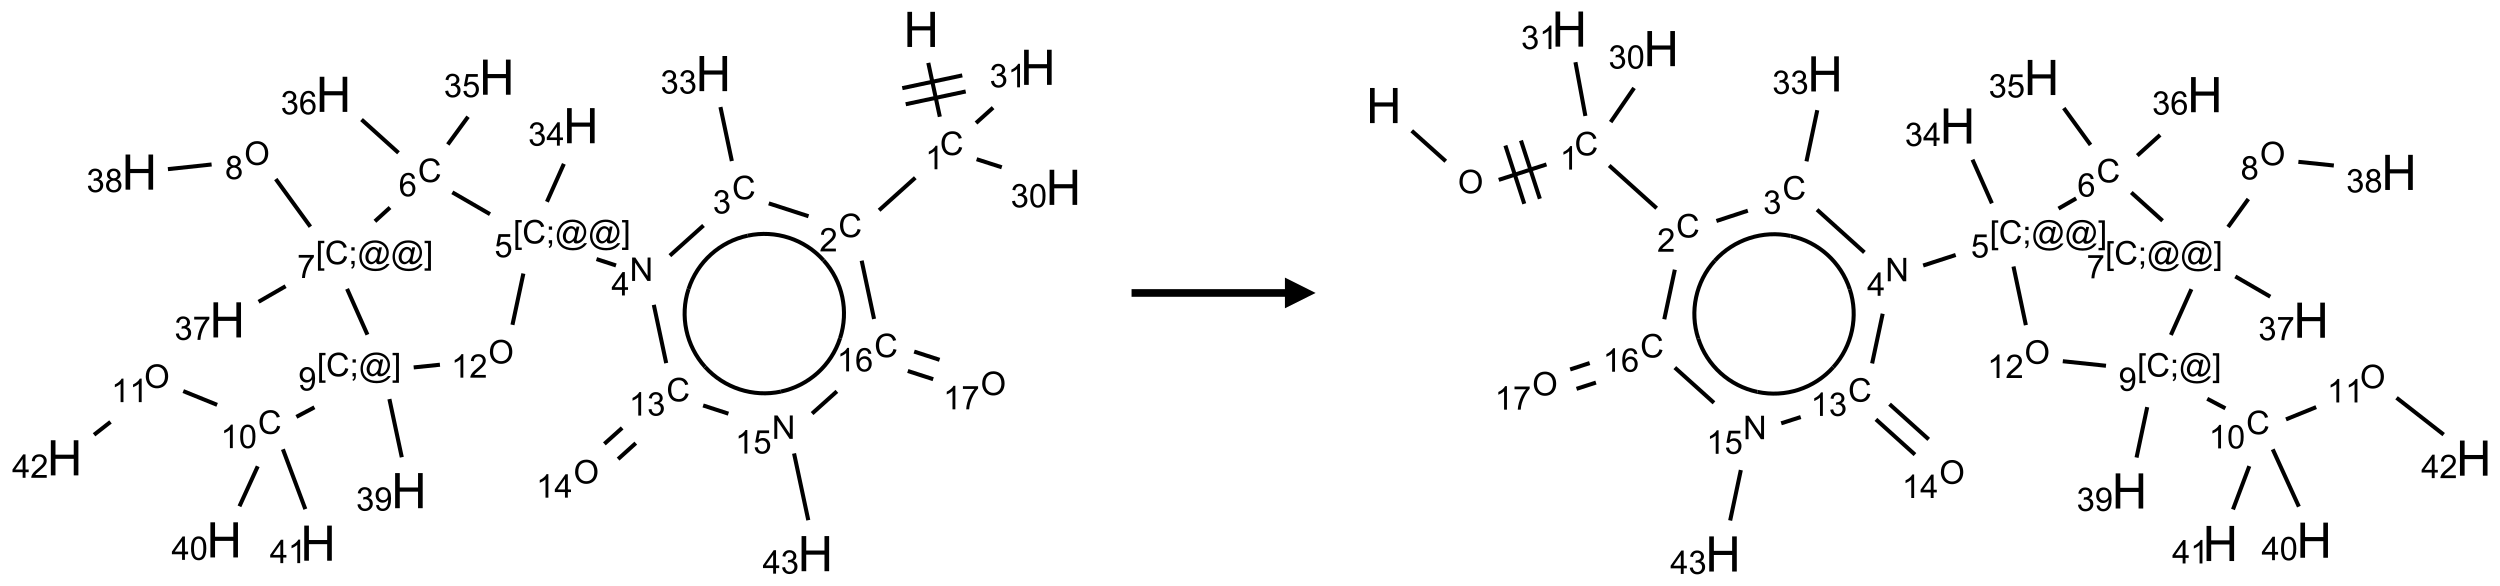 <?xml version="1.0" encoding="UTF-8"?>
<svg xmlns="http://www.w3.org/2000/svg" xmlns:xlink="http://www.w3.org/1999/xlink" width="815" height="191" viewBox="0 0 815 191">
<defs>
<g>
<g id="glyph-0-0">
<path d="M 2 0 L 2 -10 L 10 -10 L 10 0 Z M 2.25 -0.25 L 9.75 -0.25 L 9.75 -9.75 L 2.25 -9.75 Z M 2.25 -0.25 "/>
</g>
<g id="glyph-0-1">
<path d="M 1.281 0 L 1.281 -11.453 L 2.797 -11.453 L 2.797 -6.75 L 8.75 -6.75 L 8.75 -11.453 L 10.266 -11.453 L 10.266 0 L 8.75 0 L 8.75 -5.398 L 2.797 -5.398 L 2.797 0 Z M 1.281 0 "/>
</g>
<g id="glyph-1-0">
<path d="M 1.332 0 L 1.332 -6.668 L 6.668 -6.668 L 6.668 0 Z M 1.5 -0.168 L 6.5 -0.168 L 6.5 -6.5 L 1.5 -6.5 Z M 1.5 -0.168 "/>
</g>
<g id="glyph-1-1">
<path d="M 6.27 -2.676 L 7.281 -2.422 C 7.07 -1.594 6.688 -0.961 6.137 -0.523 C 5.586 -0.086 4.914 0.129 4.121 0.129 C 3.297 0.129 2.629 -0.039 2.113 -0.371 C 1.598 -0.707 1.203 -1.191 0.934 -1.828 C 0.664 -2.465 0.531 -3.145 0.531 -3.875 C 0.531 -4.672 0.684 -5.363 0.988 -5.957 C 1.293 -6.547 1.723 -6.996 2.285 -7.305 C 2.844 -7.613 3.461 -7.766 4.137 -7.766 C 4.898 -7.766 5.543 -7.57 6.062 -7.184 C 6.582 -6.793 6.945 -6.246 7.152 -5.543 L 6.156 -5.309 C 5.98 -5.863 5.723 -6.266 5.387 -6.52 C 5.051 -6.773 4.625 -6.902 4.113 -6.902 C 3.527 -6.902 3.039 -6.762 2.645 -6.48 C 2.25 -6.199 1.973 -5.82 1.812 -5.348 C 1.652 -4.871 1.574 -4.383 1.574 -3.879 C 1.574 -3.23 1.668 -2.664 1.855 -2.18 C 2.047 -1.695 2.34 -1.332 2.738 -1.094 C 3.137 -0.855 3.57 -0.734 4.035 -0.734 C 4.602 -0.734 5.082 -0.898 5.473 -1.223 C 5.867 -1.551 6.133 -2.035 6.27 -2.676 Z M 6.27 -2.676 "/>
</g>
<g id="glyph-1-2">
<path d="M 3.973 0 L 3.035 0 L 3.035 -5.973 C 2.809 -5.758 2.516 -5.543 2.148 -5.328 C 1.781 -5.113 1.453 -4.953 1.16 -4.844 L 1.16 -5.75 C 1.684 -5.996 2.145 -6.297 2.535 -6.645 C 2.93 -6.996 3.207 -7.336 3.371 -7.668 L 3.973 -7.668 Z M 3.973 0 "/>
</g>
<g id="glyph-1-3">
<path d="M 5.371 -0.902 L 5.371 0 L 0.324 0 C 0.316 -0.227 0.352 -0.441 0.434 -0.652 C 0.562 -0.996 0.766 -1.332 1.051 -1.668 C 1.332 -2 1.742 -2.387 2.277 -2.824 C 3.105 -3.504 3.668 -4.043 3.957 -4.441 C 4.25 -4.84 4.395 -5.215 4.395 -5.566 C 4.395 -5.938 4.262 -6.254 3.996 -6.508 C 3.73 -6.762 3.387 -6.891 2.957 -6.891 C 2.508 -6.891 2.145 -6.754 1.875 -6.484 C 1.605 -6.215 1.469 -5.84 1.465 -5.359 L 0.5 -5.457 C 0.566 -6.176 0.812 -6.727 1.246 -7.102 C 1.676 -7.477 2.254 -7.668 2.98 -7.668 C 3.711 -7.668 4.293 -7.465 4.719 -7.059 C 5.145 -6.652 5.359 -6.148 5.359 -5.547 C 5.359 -5.242 5.297 -4.941 5.172 -4.645 C 5.047 -4.352 4.84 -4.039 4.551 -3.715 C 4.262 -3.387 3.777 -2.938 3.105 -2.371 C 2.543 -1.898 2.18 -1.578 2.02 -1.41 C 1.859 -1.242 1.73 -1.07 1.625 -0.902 Z M 5.371 -0.902 "/>
</g>
<g id="glyph-1-4">
<path d="M 0.449 -2.016 L 1.387 -2.141 C 1.492 -1.609 1.676 -1.227 1.934 -0.992 C 2.191 -0.758 2.508 -0.641 2.879 -0.641 C 3.32 -0.641 3.695 -0.793 3.996 -1.098 C 4.301 -1.402 4.453 -1.781 4.453 -2.234 C 4.453 -2.664 4.312 -3.02 4.031 -3.301 C 3.75 -3.578 3.391 -3.719 2.957 -3.719 C 2.781 -3.719 2.562 -3.684 2.297 -3.613 L 2.402 -4.438 C 2.465 -4.43 2.516 -4.426 2.551 -4.426 C 2.949 -4.426 3.312 -4.531 3.629 -4.738 C 3.949 -4.949 4.109 -5.27 4.109 -5.703 C 4.109 -6.047 3.992 -6.332 3.762 -6.559 C 3.527 -6.785 3.227 -6.895 2.859 -6.895 C 2.496 -6.895 2.191 -6.781 1.949 -6.551 C 1.707 -6.324 1.547 -5.98 1.48 -5.52 L 0.543 -5.688 C 0.656 -6.316 0.918 -6.805 1.324 -7.148 C 1.73 -7.492 2.234 -7.668 2.84 -7.668 C 3.254 -7.668 3.641 -7.578 3.988 -7.398 C 4.34 -7.219 4.609 -6.977 4.793 -6.668 C 4.98 -6.359 5.074 -6.031 5.074 -5.684 C 5.074 -5.352 4.984 -5.051 4.809 -4.781 C 4.629 -4.512 4.367 -4.297 4.02 -4.137 C 4.473 -4.031 4.824 -3.816 5.074 -3.488 C 5.324 -3.16 5.449 -2.75 5.449 -2.254 C 5.449 -1.59 5.203 -1.023 4.719 -0.559 C 4.234 -0.098 3.617 0.137 2.875 0.137 C 2.203 0.137 1.648 -0.062 1.207 -0.465 C 0.762 -0.863 0.512 -1.379 0.449 -2.016 Z M 0.449 -2.016 "/>
</g>
<g id="glyph-1-5">
<path d="M 0.812 0 L 0.812 -7.637 L 1.848 -7.637 L 5.859 -1.641 L 5.859 -7.637 L 6.828 -7.637 L 6.828 0 L 5.793 0 L 1.781 -6 L 1.781 0 Z M 0.812 0 "/>
</g>
<g id="glyph-1-6">
<path d="M 3.449 0 L 3.449 -1.828 L 0.137 -1.828 L 0.137 -2.688 L 3.621 -7.637 L 4.387 -7.637 L 4.387 -2.688 L 5.418 -2.688 L 5.418 -1.828 L 4.387 -1.828 L 4.387 0 Z M 3.449 -2.688 L 3.449 -6.129 L 1.059 -2.688 Z M 3.449 -2.688 "/>
</g>
<g id="glyph-1-7">
<path d="M 0.723 2.121 L 0.723 -7.637 L 2.793 -7.637 L 2.793 -6.859 L 1.66 -6.859 L 1.66 1.344 L 2.793 1.344 L 2.793 2.121 Z M 0.723 2.121 "/>
</g>
<g id="glyph-1-8">
<path d="M 0.949 -4.465 L 0.949 -5.531 L 2.016 -5.531 L 2.016 -4.465 Z M 0.949 0 L 0.949 -1.066 L 2.016 -1.066 L 2.016 0 C 2.016 0.391 1.945 0.711 1.809 0.949 C 1.668 1.191 1.449 1.379 1.145 1.512 L 0.887 1.109 C 1.082 1.023 1.23 0.895 1.324 0.727 C 1.418 0.559 1.469 0.316 1.48 0 Z M 0.949 0 "/>
</g>
<g id="glyph-1-9">
<path d="M 6.047 -0.848 C 5.82 -0.59 5.57 -0.379 5.289 -0.223 C 5.008 -0.062 4.73 0.016 4.449 0.016 C 4.141 0.016 3.84 -0.074 3.547 -0.254 C 3.254 -0.434 3.02 -0.715 2.836 -1.09 C 2.652 -1.465 2.562 -1.875 2.562 -2.324 C 2.562 -2.875 2.703 -3.43 2.988 -3.98 C 3.27 -4.535 3.621 -4.953 4.043 -5.23 C 4.461 -5.508 4.871 -5.645 5.266 -5.645 C 5.566 -5.645 5.855 -5.566 6.129 -5.41 C 6.402 -5.25 6.641 -5.012 6.84 -4.688 L 7.016 -5.496 L 7.949 -5.496 L 7.199 -2 C 7.094 -1.516 7.043 -1.246 7.043 -1.191 C 7.043 -1.098 7.078 -1.02 7.148 -0.949 C 7.219 -0.883 7.305 -0.848 7.406 -0.848 C 7.59 -0.848 7.832 -0.953 8.129 -1.168 C 8.527 -1.445 8.84 -1.816 9.07 -2.285 C 9.301 -2.75 9.418 -3.234 9.418 -3.73 C 9.418 -4.309 9.27 -4.852 8.973 -5.355 C 8.676 -5.859 8.23 -6.262 7.645 -6.562 C 7.055 -6.863 6.406 -7.016 5.691 -7.016 C 4.879 -7.016 4.137 -6.824 3.465 -6.445 C 2.793 -6.066 2.273 -5.52 1.902 -4.809 C 1.535 -4.098 1.348 -3.34 1.348 -2.527 C 1.348 -1.676 1.535 -0.941 1.902 -0.328 C 2.273 0.285 2.809 0.742 3.508 1.035 C 4.207 1.328 4.984 1.473 5.832 1.473 C 6.742 1.473 7.504 1.32 8.121 1.016 C 8.734 0.711 9.195 0.34 9.5 -0.098 L 10.441 -0.098 C 10.266 0.266 9.961 0.637 9.531 1.016 C 9.102 1.395 8.59 1.695 7.996 1.914 C 7.402 2.133 6.688 2.246 5.848 2.246 C 5.078 2.246 4.367 2.145 3.715 1.949 C 3.066 1.75 2.512 1.453 2.051 1.055 C 1.594 0.656 1.25 0.199 1.016 -0.316 C 0.723 -0.973 0.578 -1.684 0.578 -2.441 C 0.578 -3.289 0.75 -4.098 1.098 -4.863 C 1.523 -5.805 2.125 -6.527 2.902 -7.027 C 3.684 -7.527 4.629 -7.777 5.738 -7.777 C 6.602 -7.777 7.375 -7.602 8.059 -7.246 C 8.746 -6.895 9.285 -6.371 9.684 -5.672 C 10.02 -5.07 10.188 -4.418 10.188 -3.715 C 10.188 -2.707 9.832 -1.812 9.125 -1.031 C 8.492 -0.328 7.801 0.02 7.051 0.02 C 6.812 0.02 6.617 -0.016 6.473 -0.09 C 6.324 -0.16 6.215 -0.266 6.145 -0.402 C 6.102 -0.488 6.066 -0.637 6.047 -0.848 Z M 3.527 -2.262 C 3.527 -1.785 3.641 -1.414 3.863 -1.152 C 4.09 -0.887 4.348 -0.754 4.641 -0.754 C 4.836 -0.754 5.039 -0.812 5.254 -0.93 C 5.469 -1.047 5.676 -1.219 5.871 -1.449 C 6.066 -1.676 6.23 -1.969 6.355 -2.32 C 6.48 -2.672 6.543 -3.027 6.543 -3.379 C 6.543 -3.852 6.426 -4.219 6.191 -4.48 C 5.957 -4.738 5.672 -4.871 5.332 -4.871 C 5.109 -4.871 4.902 -4.812 4.707 -4.699 C 4.512 -4.586 4.32 -4.406 4.137 -4.156 C 3.953 -3.906 3.805 -3.602 3.691 -3.246 C 3.582 -2.887 3.527 -2.559 3.527 -2.262 Z M 3.527 -2.262 "/>
</g>
<g id="glyph-1-10">
<path d="M 2.27 2.121 L 0.203 2.121 L 0.203 1.344 L 1.332 1.344 L 1.332 -6.859 L 0.203 -6.859 L 0.203 -7.637 L 2.27 -7.637 Z M 2.27 2.121 "/>
</g>
<g id="glyph-1-11">
<path d="M 0.441 -2 L 1.426 -2.082 C 1.5 -1.605 1.668 -1.242 1.934 -1.004 C 2.199 -0.762 2.52 -0.641 2.895 -0.641 C 3.348 -0.641 3.73 -0.812 4.043 -1.152 C 4.355 -1.492 4.512 -1.941 4.512 -2.504 C 4.512 -3.039 4.359 -3.461 4.059 -3.77 C 3.758 -4.078 3.367 -4.234 2.879 -4.234 C 2.578 -4.234 2.305 -4.164 2.062 -4.027 C 1.82 -3.891 1.629 -3.715 1.488 -3.496 L 0.609 -3.609 L 1.348 -7.531 L 5.145 -7.531 L 5.145 -6.637 L 2.098 -6.637 L 1.688 -4.582 C 2.145 -4.902 2.625 -5.062 3.129 -5.062 C 3.797 -5.062 4.359 -4.832 4.816 -4.371 C 5.277 -3.91 5.504 -3.312 5.504 -2.59 C 5.504 -1.898 5.305 -1.301 4.902 -0.797 C 4.41 -0.18 3.742 0.129 2.895 0.129 C 2.199 0.129 1.633 -0.062 1.195 -0.453 C 0.758 -0.844 0.504 -1.359 0.441 -2 Z M 0.441 -2 "/>
</g>
<g id="glyph-1-12">
<path d="M 5.309 -5.766 L 4.375 -5.691 C 4.293 -6.059 4.172 -6.328 4.02 -6.496 C 3.766 -6.762 3.453 -6.895 3.082 -6.895 C 2.785 -6.895 2.523 -6.812 2.297 -6.645 C 2 -6.43 1.77 -6.117 1.598 -5.703 C 1.43 -5.289 1.34 -4.703 1.332 -3.938 C 1.559 -4.281 1.836 -4.535 2.16 -4.703 C 2.488 -4.871 2.828 -4.953 3.188 -4.953 C 3.812 -4.953 4.344 -4.723 4.785 -4.262 C 5.223 -3.801 5.441 -3.207 5.441 -2.48 C 5.441 -2 5.34 -1.555 5.133 -1.145 C 4.926 -0.73 4.641 -0.418 4.281 -0.199 C 3.922 0.02 3.512 0.129 3.051 0.129 C 2.27 0.129 1.633 -0.156 1.141 -0.73 C 0.648 -1.305 0.402 -2.254 0.402 -3.574 C 0.402 -5.051 0.672 -6.121 1.219 -6.793 C 1.695 -7.375 2.336 -7.668 3.141 -7.668 C 3.742 -7.668 4.234 -7.5 4.617 -7.16 C 5 -6.824 5.23 -6.359 5.309 -5.766 Z M 1.48 -2.473 C 1.48 -2.152 1.547 -1.844 1.684 -1.547 C 1.82 -1.25 2.016 -1.027 2.262 -0.871 C 2.508 -0.719 2.766 -0.641 3.035 -0.641 C 3.434 -0.641 3.773 -0.801 4.059 -1.121 C 4.344 -1.441 4.484 -1.875 4.484 -2.422 C 4.484 -2.949 4.344 -3.367 4.062 -3.668 C 3.781 -3.973 3.426 -4.125 3 -4.125 C 2.578 -4.125 2.219 -3.973 1.922 -3.668 C 1.625 -3.363 1.48 -2.969 1.48 -2.473 Z M 1.48 -2.473 "/>
</g>
<g id="glyph-1-13">
<path d="M 0.504 -6.637 L 0.504 -7.535 L 5.449 -7.535 L 5.449 -6.809 C 4.961 -6.289 4.48 -5.602 4.004 -4.746 C 3.527 -3.887 3.156 -3.004 2.895 -2.098 C 2.707 -1.461 2.59 -0.762 2.535 0 L 1.574 0 C 1.582 -0.602 1.703 -1.328 1.926 -2.176 C 2.152 -3.027 2.477 -3.848 2.898 -4.637 C 3.32 -5.426 3.77 -6.094 4.246 -6.637 Z M 0.504 -6.637 "/>
</g>
<g id="glyph-1-14">
<path d="M 0.516 -3.719 C 0.516 -4.984 0.855 -5.977 1.535 -6.695 C 2.215 -7.414 3.094 -7.77 4.172 -7.77 C 4.875 -7.77 5.512 -7.602 6.078 -7.266 C 6.645 -6.93 7.074 -6.461 7.371 -5.855 C 7.668 -5.254 7.816 -4.57 7.816 -3.809 C 7.816 -3.035 7.66 -2.34 7.348 -1.73 C 7.035 -1.117 6.594 -0.656 6.02 -0.34 C 5.449 -0.027 4.828 0.129 4.168 0.129 C 3.449 0.129 2.805 -0.043 2.238 -0.391 C 1.672 -0.738 1.246 -1.211 0.953 -1.812 C 0.66 -2.414 0.516 -3.047 0.516 -3.719 Z M 1.559 -3.703 C 1.559 -2.781 1.805 -2.059 2.301 -1.527 C 2.793 -1 3.414 -0.734 4.16 -0.734 C 4.922 -0.734 5.547 -1 6.039 -1.535 C 6.531 -2.07 6.777 -2.828 6.777 -3.812 C 6.777 -4.434 6.672 -4.977 6.461 -5.441 C 6.25 -5.902 5.945 -6.262 5.539 -6.52 C 5.133 -6.773 4.68 -6.902 4.176 -6.902 C 3.461 -6.902 2.848 -6.656 2.332 -6.164 C 1.816 -5.672 1.559 -4.852 1.559 -3.703 Z M 1.559 -3.703 "/>
</g>
<g id="glyph-1-15">
<path d="M 1.887 -4.141 C 1.496 -4.281 1.207 -4.484 1.02 -4.75 C 0.832 -5.016 0.738 -5.328 0.738 -5.699 C 0.738 -6.254 0.938 -6.719 1.34 -7.098 C 1.738 -7.477 2.27 -7.668 2.934 -7.668 C 3.598 -7.668 4.137 -7.473 4.543 -7.086 C 4.949 -6.699 5.152 -6.227 5.152 -5.672 C 5.152 -5.316 5.059 -5.008 4.871 -4.746 C 4.688 -4.484 4.406 -4.281 4.027 -4.141 C 4.496 -3.988 4.852 -3.742 5.098 -3.402 C 5.34 -3.062 5.465 -2.656 5.465 -2.184 C 5.465 -1.531 5.234 -0.98 4.77 -0.535 C 4.309 -0.09 3.703 0.129 2.949 0.129 C 2.195 0.129 1.586 -0.094 1.125 -0.539 C 0.664 -0.984 0.434 -1.543 0.434 -2.207 C 0.434 -2.703 0.559 -3.121 0.809 -3.457 C 1.062 -3.793 1.422 -4.02 1.887 -4.141 Z M 1.699 -5.73 C 1.699 -5.367 1.812 -5.074 2.047 -4.844 C 2.281 -4.613 2.582 -4.5 2.953 -4.5 C 3.312 -4.5 3.609 -4.613 3.84 -4.84 C 4.07 -5.066 4.188 -5.348 4.188 -5.676 C 4.188 -6.02 4.07 -6.309 3.832 -6.543 C 3.594 -6.777 3.297 -6.895 2.941 -6.895 C 2.586 -6.895 2.289 -6.781 2.051 -6.551 C 1.816 -6.324 1.699 -6.047 1.699 -5.73 Z M 1.395 -2.203 C 1.395 -1.938 1.461 -1.676 1.586 -1.426 C 1.711 -1.176 1.902 -0.984 2.152 -0.848 C 2.402 -0.711 2.672 -0.641 2.957 -0.641 C 3.406 -0.641 3.777 -0.785 4.066 -1.074 C 4.359 -1.363 4.504 -1.727 4.504 -2.172 C 4.504 -2.625 4.355 -2.996 4.055 -3.293 C 3.754 -3.586 3.379 -3.734 2.926 -3.734 C 2.484 -3.734 2.121 -3.59 1.832 -3.297 C 1.543 -3.004 1.395 -2.641 1.395 -2.203 Z M 1.395 -2.203 "/>
</g>
<g id="glyph-1-16">
<path d="M 0.582 -1.766 L 1.484 -1.848 C 1.562 -1.426 1.707 -1.117 1.922 -0.926 C 2.137 -0.734 2.414 -0.641 2.75 -0.641 C 3.039 -0.641 3.289 -0.707 3.508 -0.84 C 3.727 -0.973 3.902 -1.148 4.043 -1.367 C 4.18 -1.586 4.297 -1.887 4.391 -2.262 C 4.484 -2.637 4.531 -3.016 4.531 -3.406 C 4.531 -3.449 4.531 -3.512 4.527 -3.594 C 4.34 -3.297 4.082 -3.055 3.758 -2.867 C 3.434 -2.68 3.082 -2.59 2.703 -2.59 C 2.07 -2.59 1.535 -2.816 1.098 -3.277 C 0.66 -3.734 0.441 -4.34 0.441 -5.09 C 0.441 -5.863 0.672 -6.484 1.129 -6.957 C 1.586 -7.43 2.156 -7.668 2.844 -7.668 C 3.34 -7.668 3.793 -7.531 4.207 -7.266 C 4.617 -7 4.93 -6.617 5.145 -6.121 C 5.355 -5.629 5.465 -4.91 5.465 -3.973 C 5.465 -2.996 5.359 -2.223 5.145 -1.645 C 4.934 -1.066 4.617 -0.625 4.199 -0.324 C 3.781 -0.02 3.293 0.129 2.73 0.129 C 2.133 0.129 1.645 -0.035 1.266 -0.367 C 0.887 -0.699 0.66 -1.164 0.582 -1.766 Z M 4.422 -5.137 C 4.422 -5.676 4.277 -6.102 3.992 -6.418 C 3.707 -6.734 3.359 -6.891 2.957 -6.891 C 2.543 -6.891 2.18 -6.719 1.871 -6.379 C 1.562 -6.039 1.406 -5.598 1.406 -5.059 C 1.406 -4.57 1.555 -4.176 1.848 -3.871 C 2.141 -3.566 2.5 -3.418 2.934 -3.418 C 3.367 -3.418 3.723 -3.57 4.004 -3.871 C 4.281 -4.176 4.422 -4.598 4.422 -5.137 Z M 4.422 -5.137 "/>
</g>
<g id="glyph-1-17">
<path d="M 0.441 -3.766 C 0.441 -4.668 0.535 -5.395 0.723 -5.945 C 0.906 -6.496 1.184 -6.922 1.551 -7.219 C 1.918 -7.516 2.375 -7.668 2.934 -7.668 C 3.344 -7.668 3.703 -7.586 4.012 -7.418 C 4.32 -7.254 4.574 -7.016 4.777 -6.707 C 4.977 -6.395 5.137 -6.016 5.25 -5.57 C 5.363 -5.125 5.422 -4.523 5.422 -3.766 C 5.422 -2.871 5.328 -2.148 5.145 -1.598 C 4.961 -1.047 4.688 -0.621 4.32 -0.32 C 3.953 -0.02 3.492 0.129 2.934 0.129 C 2.195 0.129 1.617 -0.133 1.199 -0.66 C 0.695 -1.297 0.441 -2.332 0.441 -3.766 Z M 1.406 -3.766 C 1.406 -2.512 1.555 -1.68 1.848 -1.262 C 2.141 -0.848 2.5 -0.641 2.934 -0.641 C 3.363 -0.641 3.727 -0.848 4.02 -1.266 C 4.312 -1.684 4.457 -2.516 4.457 -3.766 C 4.457 -5.023 4.312 -5.859 4.02 -6.27 C 3.727 -6.684 3.359 -6.891 2.922 -6.891 C 2.492 -6.891 2.148 -6.707 1.891 -6.344 C 1.566 -5.879 1.406 -5.02 1.406 -3.766 Z M 1.406 -3.766 "/>
</g>
</g>
</defs>
<path fill="none" stroke-width="0.033" stroke-linecap="butt" stroke-linejoin="miter" stroke="rgb(0%, 0%, 0%)" stroke-opacity="1" stroke-miterlimit="10" d="M 7.039 0.273 L 7.133 0.712 " transform="matrix(40, 0, 0, 40, 21.062, 9.58)"/>
<path fill="none" stroke-width="0.033" stroke-linecap="butt" stroke-linejoin="miter" stroke="rgb(0%, 0%, 0%)" stroke-opacity="1" stroke-miterlimit="10" d="M 6.855 0.61 L 7.344 0.506 " transform="matrix(40, 0, 0, 40, 21.062, 9.58)"/>
<path fill="none" stroke-width="0.033" stroke-linecap="butt" stroke-linejoin="miter" stroke="rgb(0%, 0%, 0%)" stroke-opacity="1" stroke-miterlimit="10" d="M 6.827 0.479 L 7.316 0.375 " transform="matrix(40, 0, 0, 40, 21.062, 9.58)"/>
<path fill="none" stroke-width="0.033" stroke-linecap="butt" stroke-linejoin="miter" stroke="rgb(0%, 0%, 0%)" stroke-opacity="1" stroke-miterlimit="10" d="M 6.933 1.209 L 6.638 1.474 " transform="matrix(40, 0, 0, 40, 21.062, 9.58)"/>
<path fill="none" stroke-width="0.033" stroke-linecap="butt" stroke-linejoin="miter" stroke="rgb(0%, 0%, 0%)" stroke-opacity="1" stroke-miterlimit="10" d="M 6.063 1.523 L 5.739 1.418 " transform="matrix(40, 0, 0, 40, 21.062, 9.58)"/>
<path fill="none" stroke-width="0.033" stroke-linecap="butt" stroke-linejoin="miter" stroke="rgb(0%, 0%, 0%)" stroke-opacity="1" stroke-miterlimit="10" d="M 5.438 1.073 L 5.345 0.633 " transform="matrix(40, 0, 0, 40, 21.062, 9.58)"/>
<path fill="none" stroke-width="0.033" stroke-linecap="butt" stroke-linejoin="miter" stroke="rgb(0%, 0%, 0%)" stroke-opacity="1" stroke-miterlimit="10" d="M 5.207 1.598 L 4.933 1.844 " transform="matrix(40, 0, 0, 40, 21.062, 9.58)"/>
<path fill="none" stroke-width="0.033" stroke-linecap="butt" stroke-linejoin="miter" stroke="rgb(0%, 0%, 0%)" stroke-opacity="1" stroke-miterlimit="10" d="M 4.494 1.924 L 4.335 1.872 " transform="matrix(40, 0, 0, 40, 21.062, 9.58)"/>
<path fill="none" stroke-width="0.033" stroke-linecap="butt" stroke-linejoin="miter" stroke="rgb(0%, 0%, 0%)" stroke-opacity="1" stroke-miterlimit="10" d="M 3.931 1.405 L 4.069 1.096 " transform="matrix(40, 0, 0, 40, 21.062, 9.58)"/>
<path fill="none" stroke-width="0.033" stroke-linecap="butt" stroke-linejoin="miter" stroke="rgb(0%, 0%, 0%)" stroke-opacity="1" stroke-miterlimit="10" d="M 3.467 1.506 L 3.16 1.328 " transform="matrix(40, 0, 0, 40, 21.062, 9.58)"/>
<path fill="none" stroke-width="0.033" stroke-linecap="butt" stroke-linejoin="miter" stroke="rgb(0%, 0%, 0%)" stroke-opacity="1" stroke-miterlimit="10" d="M 3.123 0.938 L 3.288 0.712 " transform="matrix(40, 0, 0, 40, 21.062, 9.58)"/>
<path fill="none" stroke-width="0.033" stroke-linecap="butt" stroke-linejoin="miter" stroke="rgb(0%, 0%, 0%)" stroke-opacity="1" stroke-miterlimit="10" d="M 2.721 1.006 L 2.42 0.735 " transform="matrix(40, 0, 0, 40, 21.062, 9.58)"/>
<path fill="none" stroke-width="0.033" stroke-linecap="butt" stroke-linejoin="miter" stroke="rgb(0%, 0%, 0%)" stroke-opacity="1" stroke-miterlimit="10" d="M 2.652 1.452 L 2.529 1.564 " transform="matrix(40, 0, 0, 40, 21.062, 9.58)"/>
<path fill="none" stroke-width="0.033" stroke-linecap="butt" stroke-linejoin="miter" stroke="rgb(0%, 0%, 0%)" stroke-opacity="1" stroke-miterlimit="10" d="M 2.003 1.608 L 1.721 1.22 " transform="matrix(40, 0, 0, 40, 21.062, 9.58)"/>
<path fill="none" stroke-width="0.033" stroke-linecap="butt" stroke-linejoin="miter" stroke="rgb(0%, 0%, 0%)" stroke-opacity="1" stroke-miterlimit="10" d="M 1.198 1.101 L 0.842 1.139 " transform="matrix(40, 0, 0, 40, 21.062, 9.58)"/>
<path fill="none" stroke-width="0.033" stroke-linecap="butt" stroke-linejoin="miter" stroke="rgb(0%, 0%, 0%)" stroke-opacity="1" stroke-miterlimit="10" d="M 1.801 2.093 L 1.581 2.22 " transform="matrix(40, 0, 0, 40, 21.062, 9.58)"/>
<path fill="none" stroke-width="0.033" stroke-linecap="butt" stroke-linejoin="miter" stroke="rgb(0%, 0%, 0%)" stroke-opacity="1" stroke-miterlimit="10" d="M 2.302 2.115 L 2.468 2.488 " transform="matrix(40, 0, 0, 40, 21.062, 9.58)"/>
<path fill="none" stroke-width="0.033" stroke-linecap="butt" stroke-linejoin="miter" stroke="rgb(0%, 0%, 0%)" stroke-opacity="1" stroke-miterlimit="10" d="M 2.036 3.08 L 1.889 3.158 " transform="matrix(40, 0, 0, 40, 21.062, 9.58)"/>
<path fill="none" stroke-width="0.033" stroke-linecap="butt" stroke-linejoin="miter" stroke="rgb(0%, 0%, 0%)" stroke-opacity="1" stroke-miterlimit="10" d="M 1.243 3.06 L 0.967 2.948 " transform="matrix(40, 0, 0, 40, 21.062, 9.58)"/>
<path fill="none" stroke-width="0.033" stroke-linecap="butt" stroke-linejoin="miter" stroke="rgb(0%, 0%, 0%)" stroke-opacity="1" stroke-miterlimit="10" d="M 0.374 3.199 L 0.24 3.304 " transform="matrix(40, 0, 0, 40, 21.062, 9.58)"/>
<path fill="none" stroke-width="0.033" stroke-linecap="butt" stroke-linejoin="miter" stroke="rgb(0%, 0%, 0%)" stroke-opacity="1" stroke-miterlimit="10" d="M 1.574 3.561 L 1.425 3.887 " transform="matrix(40, 0, 0, 40, 21.062, 9.58)"/>
<path fill="none" stroke-width="0.033" stroke-linecap="butt" stroke-linejoin="miter" stroke="rgb(0%, 0%, 0%)" stroke-opacity="1" stroke-miterlimit="10" d="M 1.779 3.422 L 1.962 3.91 " transform="matrix(40, 0, 0, 40, 21.062, 9.58)"/>
<path fill="none" stroke-width="0.033" stroke-linecap="butt" stroke-linejoin="miter" stroke="rgb(0%, 0%, 0%)" stroke-opacity="1" stroke-miterlimit="10" d="M 2.647 3.013 L 2.748 3.487 " transform="matrix(40, 0, 0, 40, 21.062, 9.58)"/>
<path fill="none" stroke-width="0.033" stroke-linecap="butt" stroke-linejoin="miter" stroke="rgb(0%, 0%, 0%)" stroke-opacity="1" stroke-miterlimit="10" d="M 2.845 2.755 L 3.059 2.733 " transform="matrix(40, 0, 0, 40, 21.062, 9.58)"/>
<path fill="none" stroke-width="0.033" stroke-linecap="butt" stroke-linejoin="miter" stroke="rgb(0%, 0%, 0%)" stroke-opacity="1" stroke-miterlimit="10" d="M 3.65 2.408 L 3.739 1.99 " transform="matrix(40, 0, 0, 40, 21.062, 9.58)"/>
<path fill="none" stroke-width="0.033" stroke-linecap="butt" stroke-linejoin="miter" stroke="rgb(0%, 0%, 0%)" stroke-opacity="1" stroke-miterlimit="10" d="M 4.802 2.245 L 4.903 2.72 " transform="matrix(40, 0, 0, 40, 21.062, 9.58)"/>
<path fill="none" stroke-width="0.033" stroke-linecap="butt" stroke-linejoin="miter" stroke="rgb(0%, 0%, 0%)" stroke-opacity="1" stroke-miterlimit="10" d="M 4.544 3.248 L 4.399 3.378 " transform="matrix(40, 0, 0, 40, 21.062, 9.58)"/>
<path fill="none" stroke-width="0.033" stroke-linecap="butt" stroke-linejoin="miter" stroke="rgb(0%, 0%, 0%)" stroke-opacity="1" stroke-miterlimit="10" d="M 4.655 3.372 L 4.511 3.502 " transform="matrix(40, 0, 0, 40, 21.062, 9.58)"/>
<path fill="none" stroke-width="0.033" stroke-linecap="butt" stroke-linejoin="miter" stroke="rgb(0%, 0%, 0%)" stroke-opacity="1" stroke-miterlimit="10" d="M 5.204 3.065 L 5.41 3.132 " transform="matrix(40, 0, 0, 40, 21.062, 9.58)"/>
<path fill="none" stroke-width="0.033" stroke-linecap="butt" stroke-linejoin="miter" stroke="rgb(0%, 0%, 0%)" stroke-opacity="1" stroke-miterlimit="10" d="M 5.945 3.456 L 6.061 4 " transform="matrix(40, 0, 0, 40, 21.062, 9.58)"/>
<path fill="none" stroke-width="0.033" stroke-linecap="butt" stroke-linejoin="miter" stroke="rgb(0%, 0%, 0%)" stroke-opacity="1" stroke-miterlimit="10" d="M 6.092 3.131 L 6.294 2.95 " transform="matrix(40, 0, 0, 40, 21.062, 9.58)"/>
<path fill="none" stroke-width="0.033" stroke-linecap="butt" stroke-linejoin="miter" stroke="rgb(0%, 0%, 0%)" stroke-opacity="1" stroke-miterlimit="10" d="M 6.597 2.36 L 6.496 1.885 " transform="matrix(40, 0, 0, 40, 21.062, 9.58)"/>
<path fill="none" stroke-width="0.033" stroke-linecap="butt" stroke-linejoin="miter" stroke="rgb(0%, 0%, 0%)" stroke-opacity="1" stroke-miterlimit="10" d="M 6.872 2.784 L 7.079 2.851 " transform="matrix(40, 0, 0, 40, 21.062, 9.58)"/>
<path fill="none" stroke-width="0.033" stroke-linecap="butt" stroke-linejoin="miter" stroke="rgb(0%, 0%, 0%)" stroke-opacity="1" stroke-miterlimit="10" d="M 6.924 2.626 L 7.131 2.693 " transform="matrix(40, 0, 0, 40, 21.062, 9.58)"/>
<path fill="none" stroke-width="0.033" stroke-linecap="butt" stroke-linejoin="miter" stroke="rgb(0%, 0%, 0%)" stroke-opacity="1" stroke-miterlimit="10" d="M 7.433 1.058 L 7.638 1.124 " transform="matrix(40, 0, 0, 40, 21.062, 9.58)"/>
<path fill="none" stroke-width="0.033" stroke-linecap="butt" stroke-linejoin="miter" stroke="rgb(0%, 0%, 0%)" stroke-opacity="1" stroke-miterlimit="10" d="M 7.428 0.763 L 7.567 0.638 " transform="matrix(40, 0, 0, 40, 21.062, 9.58)"/>
<path fill="none" stroke-width="0.033" stroke-linecap="butt" stroke-linejoin="miter" stroke="rgb(0%, 0%, 0%)" stroke-opacity="1" stroke-miterlimit="10" d="M 5.568 1.681 C 5.795 1.633 6.03 1.709 6.185 1.882 " transform="matrix(40, 0, 0, 40, 21.062, 9.58)"/>
<path fill="none" stroke-width="0.033" stroke-linecap="butt" stroke-linejoin="miter" stroke="rgb(0%, 0%, 0%)" stroke-opacity="1" stroke-miterlimit="10" d="M 5.085 2.116 C 5.157 1.895 5.341 1.729 5.568 1.681 " transform="matrix(40, 0, 0, 40, 21.062, 9.58)"/>
<path fill="none" stroke-width="0.033" stroke-linecap="butt" stroke-linejoin="miter" stroke="rgb(0%, 0%, 0%)" stroke-opacity="1" stroke-miterlimit="10" d="M 5.22 2.751 C 5.065 2.579 5.013 2.336 5.085 2.116 " transform="matrix(40, 0, 0, 40, 21.062, 9.58)"/>
<path fill="none" stroke-width="0.033" stroke-linecap="butt" stroke-linejoin="miter" stroke="rgb(0%, 0%, 0%)" stroke-opacity="1" stroke-miterlimit="10" d="M 5.838 2.952 C 5.611 3 5.375 2.923 5.22 2.751 " transform="matrix(40, 0, 0, 40, 21.062, 9.58)"/>
<path fill="none" stroke-width="0.033" stroke-linecap="butt" stroke-linejoin="miter" stroke="rgb(0%, 0%, 0%)" stroke-opacity="1" stroke-miterlimit="10" d="M 6.32 2.517 C 6.249 2.738 6.065 2.903 5.838 2.952 " transform="matrix(40, 0, 0, 40, 21.062, 9.58)"/>
<path fill="none" stroke-width="0.033" stroke-linecap="butt" stroke-linejoin="miter" stroke="rgb(0%, 0%, 0%)" stroke-opacity="1" stroke-miterlimit="10" d="M 6.185 1.882 C 6.341 2.054 6.392 2.296 6.32 2.517 " transform="matrix(40, 0, 0, 40, 21.062, 9.58)"/>
<g fill="rgb(0%, 0%, 0%)" fill-opacity="1">
<use xlink:href="#glyph-0-1" x="294.531" y="15.309"/>
</g>
<g fill="rgb(0%, 0%, 0%)" fill-opacity="1">
<use xlink:href="#glyph-1-1" x="306.402" y="50.551"/>
</g>
<g fill="rgb(0%, 0%, 0%)" fill-opacity="1">
<use xlink:href="#glyph-1-2" x="301.625" y="55.188"/>
</g>
<g fill="rgb(0%, 0%, 0%)" fill-opacity="1">
<use xlink:href="#glyph-1-1" x="273.305" y="77.316"/>
</g>
<g fill="rgb(0%, 0%, 0%)" fill-opacity="1">
<use xlink:href="#glyph-1-3" x="267.133" y="81.953"/>
</g>
<g fill="rgb(0%, 0%, 0%)" fill-opacity="1">
<use xlink:href="#glyph-1-1" x="238.637" y="64.957"/>
</g>
<g fill="rgb(0%, 0%, 0%)" fill-opacity="1">
<use xlink:href="#glyph-1-4" x="232.383" y="69.59"/>
</g>
<g fill="rgb(0%, 0%, 0%)" fill-opacity="1">
<use xlink:href="#glyph-0-1" x="226.766" y="29.711"/>
</g>
<g fill="rgb(0%, 0%, 0%)" fill-opacity="1">
<use xlink:href="#glyph-1-4" x="215.332" y="30.504"/>
<use xlink:href="#glyph-1-4" x="221.264" y="30.504"/>
</g>
<g fill="rgb(0%, 0%, 0%)" fill-opacity="1">
<use xlink:href="#glyph-1-5" x="205.254" y="91.586"/>
</g>
<g fill="rgb(0%, 0%, 0%)" fill-opacity="1">
<use xlink:href="#glyph-1-6" x="199.316" y="96.324"/>
</g>
<g fill="rgb(0%, 0%, 0%)" fill-opacity="1">
<use xlink:href="#glyph-1-7" x="167.297" y="79.367"/>
<use xlink:href="#glyph-1-1" x="170.26" y="79.367"/>
<use xlink:href="#glyph-1-8" x="177.964" y="79.367"/>
<use xlink:href="#glyph-1-9" x="180.927" y="79.367"/>
<use xlink:href="#glyph-1-9" x="191.755" y="79.367"/>
<use xlink:href="#glyph-1-10" x="202.583" y="79.367"/>
</g>
<g fill="rgb(0%, 0%, 0%)" fill-opacity="1">
<use xlink:href="#glyph-1-11" x="161.184" y="83.863"/>
</g>
<g fill="rgb(0%, 0%, 0%)" fill-opacity="1">
<use xlink:href="#glyph-0-1" x="183.582" y="46.699"/>
</g>
<g fill="rgb(0%, 0%, 0%)" fill-opacity="1">
<use xlink:href="#glyph-1-4" x="172.18" y="47.492"/>
<use xlink:href="#glyph-1-6" x="178.112" y="47.492"/>
</g>
<g fill="rgb(0%, 0%, 0%)" fill-opacity="1">
<use xlink:href="#glyph-1-1" x="136.227" y="59.359"/>
</g>
<g fill="rgb(0%, 0%, 0%)" fill-opacity="1">
<use xlink:href="#glyph-1-12" x="129.98" y="63.996"/>
</g>
<g fill="rgb(0%, 0%, 0%)" fill-opacity="1">
<use xlink:href="#glyph-0-1" x="156.184" y="30.883"/>
</g>
<g fill="rgb(0%, 0%, 0%)" fill-opacity="1">
<use xlink:href="#glyph-1-4" x="144.691" y="31.676"/>
<use xlink:href="#glyph-1-11" x="150.624" y="31.676"/>
</g>
<g fill="rgb(0%, 0%, 0%)" fill-opacity="1">
<use xlink:href="#glyph-0-1" x="102.945" y="36.477"/>
</g>
<g fill="rgb(0%, 0%, 0%)" fill-opacity="1">
<use xlink:href="#glyph-1-4" x="91.52" y="37.27"/>
<use xlink:href="#glyph-1-12" x="97.452" y="37.27"/>
</g>
<g fill="rgb(0%, 0%, 0%)" fill-opacity="1">
<use xlink:href="#glyph-1-7" x="102.93" y="86.133"/>
<use xlink:href="#glyph-1-1" x="105.893" y="86.133"/>
<use xlink:href="#glyph-1-8" x="113.596" y="86.133"/>
<use xlink:href="#glyph-1-9" x="116.56" y="86.133"/>
<use xlink:href="#glyph-1-9" x="127.388" y="86.133"/>
<use xlink:href="#glyph-1-10" x="138.216" y="86.133"/>
</g>
<g fill="rgb(0%, 0%, 0%)" fill-opacity="1">
<use xlink:href="#glyph-1-13" x="96.875" y="90.633"/>
</g>
<g fill="rgb(0%, 0%, 0%)" fill-opacity="1">
<use xlink:href="#glyph-1-14" x="79.629" y="53.77"/>
</g>
<g fill="rgb(0%, 0%, 0%)" fill-opacity="1">
<use xlink:href="#glyph-1-15" x="73.348" y="58.398"/>
</g>
<g fill="rgb(0%, 0%, 0%)" fill-opacity="1">
<use xlink:href="#glyph-0-1" x="39.652" y="61.828"/>
</g>
<g fill="rgb(0%, 0%, 0%)" fill-opacity="1">
<use xlink:href="#glyph-1-4" x="28.203" y="62.621"/>
<use xlink:href="#glyph-1-15" x="34.135" y="62.621"/>
</g>
<g fill="rgb(0%, 0%, 0%)" fill-opacity="1">
<use xlink:href="#glyph-0-1" x="68.305" y="110.008"/>
</g>
<g fill="rgb(0%, 0%, 0%)" fill-opacity="1">
<use xlink:href="#glyph-1-4" x="56.871" y="110.801"/>
<use xlink:href="#glyph-1-13" x="62.803" y="110.801"/>
</g>
<g fill="rgb(0%, 0%, 0%)" fill-opacity="1">
<use xlink:href="#glyph-1-7" x="103.32" y="122.676"/>
<use xlink:href="#glyph-1-1" x="106.284" y="122.676"/>
<use xlink:href="#glyph-1-8" x="113.987" y="122.676"/>
<use xlink:href="#glyph-1-9" x="116.951" y="122.676"/>
<use xlink:href="#glyph-1-10" x="127.779" y="122.676"/>
</g>
<g fill="rgb(0%, 0%, 0%)" fill-opacity="1">
<use xlink:href="#glyph-1-16" x="97.246" y="127.305"/>
</g>
<g fill="rgb(0%, 0%, 0%)" fill-opacity="1">
<use xlink:href="#glyph-1-1" x="84.078" y="141.445"/>
</g>
<g fill="rgb(0%, 0%, 0%)" fill-opacity="1">
<use xlink:href="#glyph-1-2" x="71.918" y="146.082"/>
<use xlink:href="#glyph-1-17" x="77.85" y="146.082"/>
</g>
<g fill="rgb(0%, 0%, 0%)" fill-opacity="1">
<use xlink:href="#glyph-1-14" x="47.004" y="126.465"/>
</g>
<g fill="rgb(0%, 0%, 0%)" fill-opacity="1">
<use xlink:href="#glyph-1-2" x="36.277" y="131.098"/>
<use xlink:href="#glyph-1-2" x="42.21" y="131.098"/>
</g>
<g fill="rgb(0%, 0%, 0%)" fill-opacity="1">
<use xlink:href="#glyph-0-1" x="15.289" y="154.973"/>
</g>
<g fill="rgb(0%, 0%, 0%)" fill-opacity="1">
<use xlink:href="#glyph-1-6" x="3.934" y="155.762"/>
<use xlink:href="#glyph-1-3" x="9.866" y="155.762"/>
</g>
<g fill="rgb(0%, 0%, 0%)" fill-opacity="1">
<use xlink:href="#glyph-0-1" x="67.309" y="181.727"/>
</g>
<g fill="rgb(0%, 0%, 0%)" fill-opacity="1">
<use xlink:href="#glyph-1-6" x="55.902" y="182.52"/>
<use xlink:href="#glyph-1-17" x="61.835" y="182.52"/>
</g>
<g fill="rgb(0%, 0%, 0%)" fill-opacity="1">
<use xlink:href="#glyph-0-1" x="97.906" y="182.797"/>
</g>
<g fill="rgb(0%, 0%, 0%)" fill-opacity="1">
<use xlink:href="#glyph-1-6" x="87.945" y="183.586"/>
<use xlink:href="#glyph-1-2" x="93.878" y="183.586"/>
</g>
<g fill="rgb(0%, 0%, 0%)" fill-opacity="1">
<use xlink:href="#glyph-0-1" x="127.531" y="165.676"/>
</g>
<g fill="rgb(0%, 0%, 0%)" fill-opacity="1">
<use xlink:href="#glyph-1-4" x="116.082" y="166.469"/>
<use xlink:href="#glyph-1-16" x="122.014" y="166.469"/>
</g>
<g fill="rgb(0%, 0%, 0%)" fill-opacity="1">
<use xlink:href="#glyph-1-14" x="159.191" y="118.488"/>
</g>
<g fill="rgb(0%, 0%, 0%)" fill-opacity="1">
<use xlink:href="#glyph-1-2" x="147.07" y="123.121"/>
<use xlink:href="#glyph-1-3" x="153.003" y="123.121"/>
</g>
<g fill="rgb(0%, 0%, 0%)" fill-opacity="1">
<use xlink:href="#glyph-1-1" x="217.227" y="130.848"/>
</g>
<g fill="rgb(0%, 0%, 0%)" fill-opacity="1">
<use xlink:href="#glyph-1-2" x="205.043" y="135.48"/>
<use xlink:href="#glyph-1-4" x="210.975" y="135.48"/>
</g>
<g fill="rgb(0%, 0%, 0%)" fill-opacity="1">
<use xlink:href="#glyph-1-14" x="186.965" y="157.617"/>
</g>
<g fill="rgb(0%, 0%, 0%)" fill-opacity="1">
<use xlink:href="#glyph-1-2" x="174.797" y="162.246"/>
<use xlink:href="#glyph-1-6" x="180.729" y="162.246"/>
</g>
<g fill="rgb(0%, 0%, 0%)" fill-opacity="1">
<use xlink:href="#glyph-1-5" x="251.613" y="143.074"/>
</g>
<g fill="rgb(0%, 0%, 0%)" fill-opacity="1">
<use xlink:href="#glyph-1-2" x="239.652" y="147.844"/>
<use xlink:href="#glyph-1-11" x="245.585" y="147.844"/>
</g>
<g fill="rgb(0%, 0%, 0%)" fill-opacity="1">
<use xlink:href="#glyph-0-1" x="260.031" y="186.215"/>
</g>
<g fill="rgb(0%, 0%, 0%)" fill-opacity="1">
<use xlink:href="#glyph-1-6" x="248.598" y="187.008"/>
<use xlink:href="#glyph-1-4" x="254.53" y="187.008"/>
</g>
<g fill="rgb(0%, 0%, 0%)" fill-opacity="1">
<use xlink:href="#glyph-1-1" x="284.996" y="116.441"/>
</g>
<g fill="rgb(0%, 0%, 0%)" fill-opacity="1">
<use xlink:href="#glyph-1-2" x="272.816" y="121.078"/>
<use xlink:href="#glyph-1-12" x="278.749" y="121.078"/>
</g>
<g fill="rgb(0%, 0%, 0%)" fill-opacity="1">
<use xlink:href="#glyph-1-14" x="319.676" y="128.805"/>
</g>
<g fill="rgb(0%, 0%, 0%)" fill-opacity="1">
<use xlink:href="#glyph-1-2" x="307.477" y="133.438"/>
<use xlink:href="#glyph-1-13" x="313.409" y="133.438"/>
</g>
<g fill="rgb(0%, 0%, 0%)" fill-opacity="1">
<use xlink:href="#glyph-0-1" x="340.891" y="66.793"/>
</g>
<g fill="rgb(0%, 0%, 0%)" fill-opacity="1">
<use xlink:href="#glyph-1-4" x="329.484" y="67.586"/>
<use xlink:href="#glyph-1-17" x="335.417" y="67.586"/>
</g>
<g fill="rgb(0%, 0%, 0%)" fill-opacity="1">
<use xlink:href="#glyph-0-1" x="332.574" y="27.668"/>
</g>
<g fill="rgb(0%, 0%, 0%)" fill-opacity="1">
<use xlink:href="#glyph-1-4" x="322.617" y="28.461"/>
<use xlink:href="#glyph-1-2" x="328.549" y="28.461"/>
</g>
<path fill-rule="nonzero" fill="rgb(0%, 0%, 0%)" fill-opacity="1" d="M 368.887 96.75 L 418.887 96.75 L 418.887 100.5 L 428.887 95.5 L 418.887 90.5 L 418.887 94.25 L 368.887 94.25 "/>
<path fill="none" stroke-width="0.033" stroke-linecap="butt" stroke-linejoin="miter" stroke="rgb(0%, 0%, 0%)" stroke-opacity="1" stroke-miterlimit="10" d="M 0.228 0.829 L 0.505 1.077 " transform="matrix(40, 0, 0, 40, 451.113, 9.479)"/>
<path fill="none" stroke-width="0.033" stroke-linecap="butt" stroke-linejoin="miter" stroke="rgb(0%, 0%, 0%)" stroke-opacity="1" stroke-miterlimit="10" d="M 0.937 1.229 L 1.326 1.103 " transform="matrix(40, 0, 0, 40, 451.113, 9.479)"/>
<path fill="none" stroke-width="0.033" stroke-linecap="butt" stroke-linejoin="miter" stroke="rgb(0%, 0%, 0%)" stroke-opacity="1" stroke-miterlimit="10" d="M 1.272 1.383 L 1.118 0.908 " transform="matrix(40, 0, 0, 40, 451.113, 9.479)"/>
<path fill="none" stroke-width="0.033" stroke-linecap="butt" stroke-linejoin="miter" stroke="rgb(0%, 0%, 0%)" stroke-opacity="1" stroke-miterlimit="10" d="M 1.145 1.424 L 0.991 0.949 " transform="matrix(40, 0, 0, 40, 451.113, 9.479)"/>
<path fill="none" stroke-width="0.033" stroke-linecap="butt" stroke-linejoin="miter" stroke="rgb(0%, 0%, 0%)" stroke-opacity="1" stroke-miterlimit="10" d="M 1.837 1.112 L 2.224 1.46 " transform="matrix(40, 0, 0, 40, 451.113, 9.479)"/>
<path fill="none" stroke-width="0.033" stroke-linecap="butt" stroke-linejoin="miter" stroke="rgb(0%, 0%, 0%)" stroke-opacity="1" stroke-miterlimit="10" d="M 2.711 1.564 L 2.967 1.48 " transform="matrix(40, 0, 0, 40, 451.113, 9.479)"/>
<path fill="none" stroke-width="0.033" stroke-linecap="butt" stroke-linejoin="miter" stroke="rgb(0%, 0%, 0%)" stroke-opacity="1" stroke-miterlimit="10" d="M 3.445 1.078 L 3.533 0.661 " transform="matrix(40, 0, 0, 40, 451.113, 9.479)"/>
<path fill="none" stroke-width="0.033" stroke-linecap="butt" stroke-linejoin="miter" stroke="rgb(0%, 0%, 0%)" stroke-opacity="1" stroke-miterlimit="10" d="M 3.531 1.472 L 3.917 1.82 " transform="matrix(40, 0, 0, 40, 451.113, 9.479)"/>
<path fill="none" stroke-width="0.033" stroke-linecap="butt" stroke-linejoin="miter" stroke="rgb(0%, 0%, 0%)" stroke-opacity="1" stroke-miterlimit="10" d="M 4.396 1.927 L 4.661 1.841 " transform="matrix(40, 0, 0, 40, 451.113, 9.479)"/>
<path fill="none" stroke-width="0.033" stroke-linecap="butt" stroke-linejoin="miter" stroke="rgb(0%, 0%, 0%)" stroke-opacity="1" stroke-miterlimit="10" d="M 4.956 1.42 L 4.798 1.064 " transform="matrix(40, 0, 0, 40, 451.113, 9.479)"/>
<path fill="none" stroke-width="0.033" stroke-linecap="butt" stroke-linejoin="miter" stroke="rgb(0%, 0%, 0%)" stroke-opacity="1" stroke-miterlimit="10" d="M 5.499 1.463 L 5.643 1.38 " transform="matrix(40, 0, 0, 40, 451.113, 9.479)"/>
<path fill="none" stroke-width="0.033" stroke-linecap="butt" stroke-linejoin="miter" stroke="rgb(0%, 0%, 0%)" stroke-opacity="1" stroke-miterlimit="10" d="M 5.76 0.944 L 5.542 0.644 " transform="matrix(40, 0, 0, 40, 451.113, 9.479)"/>
<path fill="none" stroke-width="0.033" stroke-linecap="butt" stroke-linejoin="miter" stroke="rgb(0%, 0%, 0%)" stroke-opacity="1" stroke-miterlimit="10" d="M 6.141 1.031 L 6.327 0.863 " transform="matrix(40, 0, 0, 40, 451.113, 9.479)"/>
<path fill="none" stroke-width="0.033" stroke-linecap="butt" stroke-linejoin="miter" stroke="rgb(0%, 0%, 0%)" stroke-opacity="1" stroke-miterlimit="10" d="M 6.092 1.332 L 6.347 1.562 " transform="matrix(40, 0, 0, 40, 451.113, 9.479)"/>
<path fill="none" stroke-width="0.033" stroke-linecap="butt" stroke-linejoin="miter" stroke="rgb(0%, 0%, 0%)" stroke-opacity="1" stroke-miterlimit="10" d="M 6.881 1.613 L 7.046 1.385 " transform="matrix(40, 0, 0, 40, 451.113, 9.479)"/>
<path fill="none" stroke-width="0.033" stroke-linecap="butt" stroke-linejoin="miter" stroke="rgb(0%, 0%, 0%)" stroke-opacity="1" stroke-miterlimit="10" d="M 7.454 1.082 L 7.743 1.112 " transform="matrix(40, 0, 0, 40, 451.113, 9.479)"/>
<path fill="none" stroke-width="0.033" stroke-linecap="butt" stroke-linejoin="miter" stroke="rgb(0%, 0%, 0%)" stroke-opacity="1" stroke-miterlimit="10" d="M 6.94 2.016 L 7.225 2.181 " transform="matrix(40, 0, 0, 40, 451.113, 9.479)"/>
<path fill="none" stroke-width="0.033" stroke-linecap="butt" stroke-linejoin="miter" stroke="rgb(0%, 0%, 0%)" stroke-opacity="1" stroke-miterlimit="10" d="M 6.582 2.12 L 6.415 2.493 " transform="matrix(40, 0, 0, 40, 451.113, 9.479)"/>
<path fill="none" stroke-width="0.033" stroke-linecap="butt" stroke-linejoin="miter" stroke="rgb(0%, 0%, 0%)" stroke-opacity="1" stroke-miterlimit="10" d="M 6.711 3.013 L 6.859 3.091 " transform="matrix(40, 0, 0, 40, 451.113, 9.479)"/>
<path fill="none" stroke-width="0.033" stroke-linecap="butt" stroke-linejoin="miter" stroke="rgb(0%, 0%, 0%)" stroke-opacity="1" stroke-miterlimit="10" d="M 7.353 3.181 L 7.599 3.081 " transform="matrix(40, 0, 0, 40, 451.113, 9.479)"/>
<path fill="none" stroke-width="0.033" stroke-linecap="butt" stroke-linejoin="miter" stroke="rgb(0%, 0%, 0%)" stroke-opacity="1" stroke-miterlimit="10" d="M 8.254 3.005 L 8.638 3.305 " transform="matrix(40, 0, 0, 40, 451.113, 9.479)"/>
<path fill="none" stroke-width="0.033" stroke-linecap="butt" stroke-linejoin="miter" stroke="rgb(0%, 0%, 0%)" stroke-opacity="1" stroke-miterlimit="10" d="M 7.245 3.425 L 7.458 3.892 " transform="matrix(40, 0, 0, 40, 451.113, 9.479)"/>
<path fill="none" stroke-width="0.033" stroke-linecap="butt" stroke-linejoin="miter" stroke="rgb(0%, 0%, 0%)" stroke-opacity="1" stroke-miterlimit="10" d="M 7.054 3.562 L 6.921 3.915 " transform="matrix(40, 0, 0, 40, 451.113, 9.479)"/>
<path fill="none" stroke-width="0.033" stroke-linecap="butt" stroke-linejoin="miter" stroke="rgb(0%, 0%, 0%)" stroke-opacity="1" stroke-miterlimit="10" d="M 6.222 3.081 L 6.135 3.492 " transform="matrix(40, 0, 0, 40, 451.113, 9.479)"/>
<path fill="none" stroke-width="0.033" stroke-linecap="butt" stroke-linejoin="miter" stroke="rgb(0%, 0%, 0%)" stroke-opacity="1" stroke-miterlimit="10" d="M 5.886 2.744 L 5.534 2.707 " transform="matrix(40, 0, 0, 40, 451.113, 9.479)"/>
<path fill="none" stroke-width="0.033" stroke-linecap="butt" stroke-linejoin="miter" stroke="rgb(0%, 0%, 0%)" stroke-opacity="1" stroke-miterlimit="10" d="M 5.233 2.413 L 5.132 1.935 " transform="matrix(40, 0, 0, 40, 451.113, 9.479)"/>
<path fill="none" stroke-width="0.033" stroke-linecap="butt" stroke-linejoin="miter" stroke="rgb(0%, 0%, 0%)" stroke-opacity="1" stroke-miterlimit="10" d="M 4.066 2.32 L 3.98 2.725 " transform="matrix(40, 0, 0, 40, 451.113, 9.479)"/>
<path fill="none" stroke-width="0.033" stroke-linecap="butt" stroke-linejoin="miter" stroke="rgb(0%, 0%, 0%)" stroke-opacity="1" stroke-miterlimit="10" d="M 4.011 3.181 L 4.329 3.468 " transform="matrix(40, 0, 0, 40, 451.113, 9.479)"/>
<path fill="none" stroke-width="0.033" stroke-linecap="butt" stroke-linejoin="miter" stroke="rgb(0%, 0%, 0%)" stroke-opacity="1" stroke-miterlimit="10" d="M 4.122 3.057 L 4.441 3.344 " transform="matrix(40, 0, 0, 40, 451.113, 9.479)"/>
<path fill="none" stroke-width="0.033" stroke-linecap="butt" stroke-linejoin="miter" stroke="rgb(0%, 0%, 0%)" stroke-opacity="1" stroke-miterlimit="10" d="M 3.398 3.162 L 3.239 3.213 " transform="matrix(40, 0, 0, 40, 451.113, 9.479)"/>
<path fill="none" stroke-width="0.033" stroke-linecap="butt" stroke-linejoin="miter" stroke="rgb(0%, 0%, 0%)" stroke-opacity="1" stroke-miterlimit="10" d="M 2.91 3.594 L 2.823 4.005 " transform="matrix(40, 0, 0, 40, 451.113, 9.479)"/>
<path fill="none" stroke-width="0.033" stroke-linecap="butt" stroke-linejoin="miter" stroke="rgb(0%, 0%, 0%)" stroke-opacity="1" stroke-miterlimit="10" d="M 2.691 3.046 L 2.372 2.759 " transform="matrix(40, 0, 0, 40, 451.113, 9.479)"/>
<path fill="none" stroke-width="0.033" stroke-linecap="butt" stroke-linejoin="miter" stroke="rgb(0%, 0%, 0%)" stroke-opacity="1" stroke-miterlimit="10" d="M 2.286 2.365 L 2.372 1.961 " transform="matrix(40, 0, 0, 40, 451.113, 9.479)"/>
<path fill="none" stroke-width="0.033" stroke-linecap="butt" stroke-linejoin="miter" stroke="rgb(0%, 0%, 0%)" stroke-opacity="1" stroke-miterlimit="10" d="M 1.678 2.722 L 1.519 2.774 " transform="matrix(40, 0, 0, 40, 451.113, 9.479)"/>
<path fill="none" stroke-width="0.033" stroke-linecap="butt" stroke-linejoin="miter" stroke="rgb(0%, 0%, 0%)" stroke-opacity="1" stroke-miterlimit="10" d="M 1.729 2.881 L 1.571 2.932 " transform="matrix(40, 0, 0, 40, 451.113, 9.479)"/>
<path fill="none" stroke-width="0.033" stroke-linecap="butt" stroke-linejoin="miter" stroke="rgb(0%, 0%, 0%)" stroke-opacity="1" stroke-miterlimit="10" d="M 1.849 0.758 L 2.04 0.48 " transform="matrix(40, 0, 0, 40, 451.113, 9.479)"/>
<path fill="none" stroke-width="0.033" stroke-linecap="butt" stroke-linejoin="miter" stroke="rgb(0%, 0%, 0%)" stroke-opacity="1" stroke-miterlimit="10" d="M 1.643 0.708 L 1.562 0.27 " transform="matrix(40, 0, 0, 40, 451.113, 9.479)"/>
<path fill="none" stroke-width="0.033" stroke-linecap="butt" stroke-linejoin="miter" stroke="rgb(0%, 0%, 0%)" stroke-opacity="1" stroke-miterlimit="10" d="M 2.698 1.887 C 2.853 1.715 3.089 1.638 3.316 1.686 " transform="matrix(40, 0, 0, 40, 451.113, 9.479)"/>
<path fill="none" stroke-width="0.033" stroke-linecap="butt" stroke-linejoin="miter" stroke="rgb(0%, 0%, 0%)" stroke-opacity="1" stroke-miterlimit="10" d="M 2.563 2.522 C 2.491 2.302 2.543 2.059 2.698 1.887 " transform="matrix(40, 0, 0, 40, 451.113, 9.479)"/>
<path fill="none" stroke-width="0.033" stroke-linecap="butt" stroke-linejoin="miter" stroke="rgb(0%, 0%, 0%)" stroke-opacity="1" stroke-miterlimit="10" d="M 3.045 2.957 C 2.818 2.909 2.634 2.743 2.563 2.522 " transform="matrix(40, 0, 0, 40, 451.113, 9.479)"/>
<path fill="none" stroke-width="0.033" stroke-linecap="butt" stroke-linejoin="miter" stroke="rgb(0%, 0%, 0%)" stroke-opacity="1" stroke-miterlimit="10" d="M 3.663 2.756 C 3.508 2.929 3.272 3.005 3.045 2.957 " transform="matrix(40, 0, 0, 40, 451.113, 9.479)"/>
<path fill="none" stroke-width="0.033" stroke-linecap="butt" stroke-linejoin="miter" stroke="rgb(0%, 0%, 0%)" stroke-opacity="1" stroke-miterlimit="10" d="M 3.798 2.121 C 3.87 2.341 3.818 2.584 3.663 2.756 " transform="matrix(40, 0, 0, 40, 451.113, 9.479)"/>
<path fill="none" stroke-width="0.033" stroke-linecap="butt" stroke-linejoin="miter" stroke="rgb(0%, 0%, 0%)" stroke-opacity="1" stroke-miterlimit="10" d="M 3.316 1.686 C 3.542 1.734 3.726 1.9 3.798 2.121 " transform="matrix(40, 0, 0, 40, 451.113, 9.479)"/>
<g fill="rgb(0%, 0%, 0%)" fill-opacity="1">
<use xlink:href="#glyph-0-1" x="445.34" y="40.133"/>
</g>
<g fill="rgb(0%, 0%, 0%)" fill-opacity="1">
<use xlink:href="#glyph-1-14" x="475.262" y="63.02"/>
</g>
<g fill="rgb(0%, 0%, 0%)" fill-opacity="1">
<use xlink:href="#glyph-1-1" x="513.289" y="50.652"/>
</g>
<g fill="rgb(0%, 0%, 0%)" fill-opacity="1">
<use xlink:href="#glyph-1-2" x="508.512" y="55.289"/>
</g>
<g fill="rgb(0%, 0%, 0%)" fill-opacity="1">
<use xlink:href="#glyph-1-1" x="546.391" y="77.418"/>
</g>
<g fill="rgb(0%, 0%, 0%)" fill-opacity="1">
<use xlink:href="#glyph-1-3" x="540.219" y="82.055"/>
</g>
<g fill="rgb(0%, 0%, 0%)" fill-opacity="1">
<use xlink:href="#glyph-1-1" x="581.059" y="65.059"/>
</g>
<g fill="rgb(0%, 0%, 0%)" fill-opacity="1">
<use xlink:href="#glyph-1-4" x="574.805" y="69.695"/>
</g>
<g fill="rgb(0%, 0%, 0%)" fill-opacity="1">
<use xlink:href="#glyph-0-1" x="589.195" y="29.816"/>
</g>
<g fill="rgb(0%, 0%, 0%)" fill-opacity="1">
<use xlink:href="#glyph-1-4" x="577.762" y="30.605"/>
<use xlink:href="#glyph-1-4" x="583.694" y="30.605"/>
</g>
<g fill="rgb(0%, 0%, 0%)" fill-opacity="1">
<use xlink:href="#glyph-1-5" x="614.609" y="91.691"/>
</g>
<g fill="rgb(0%, 0%, 0%)" fill-opacity="1">
<use xlink:href="#glyph-1-6" x="608.672" y="96.43"/>
</g>
<g fill="rgb(0%, 0%, 0%)" fill-opacity="1">
<use xlink:href="#glyph-1-7" x="648.629" y="79.469"/>
<use xlink:href="#glyph-1-1" x="651.592" y="79.469"/>
<use xlink:href="#glyph-1-8" x="659.296" y="79.469"/>
<use xlink:href="#glyph-1-9" x="662.259" y="79.469"/>
<use xlink:href="#glyph-1-9" x="673.087" y="79.469"/>
<use xlink:href="#glyph-1-10" x="683.915" y="79.469"/>
</g>
<g fill="rgb(0%, 0%, 0%)" fill-opacity="1">
<use xlink:href="#glyph-1-11" x="642.516" y="83.965"/>
</g>
<g fill="rgb(0%, 0%, 0%)" fill-opacity="1">
<use xlink:href="#glyph-0-1" x="632.375" y="46.805"/>
</g>
<g fill="rgb(0%, 0%, 0%)" fill-opacity="1">
<use xlink:href="#glyph-1-4" x="620.973" y="47.598"/>
<use xlink:href="#glyph-1-6" x="626.905" y="47.598"/>
</g>
<g fill="rgb(0%, 0%, 0%)" fill-opacity="1">
<use xlink:href="#glyph-1-1" x="683.465" y="59.461"/>
</g>
<g fill="rgb(0%, 0%, 0%)" fill-opacity="1">
<use xlink:href="#glyph-1-12" x="677.219" y="64.098"/>
</g>
<g fill="rgb(0%, 0%, 0%)" fill-opacity="1">
<use xlink:href="#glyph-0-1" x="659.773" y="30.984"/>
</g>
<g fill="rgb(0%, 0%, 0%)" fill-opacity="1">
<use xlink:href="#glyph-1-4" x="648.285" y="31.777"/>
<use xlink:href="#glyph-1-11" x="654.217" y="31.777"/>
</g>
<g fill="rgb(0%, 0%, 0%)" fill-opacity="1">
<use xlink:href="#glyph-0-1" x="713.012" y="36.582"/>
</g>
<g fill="rgb(0%, 0%, 0%)" fill-opacity="1">
<use xlink:href="#glyph-1-4" x="701.582" y="37.371"/>
<use xlink:href="#glyph-1-12" x="707.514" y="37.371"/>
</g>
<g fill="rgb(0%, 0%, 0%)" fill-opacity="1">
<use xlink:href="#glyph-1-7" x="686.289" y="86.234"/>
<use xlink:href="#glyph-1-1" x="689.253" y="86.234"/>
<use xlink:href="#glyph-1-8" x="696.956" y="86.234"/>
<use xlink:href="#glyph-1-9" x="699.919" y="86.234"/>
<use xlink:href="#glyph-1-9" x="710.747" y="86.234"/>
<use xlink:href="#glyph-1-10" x="721.576" y="86.234"/>
</g>
<g fill="rgb(0%, 0%, 0%)" fill-opacity="1">
<use xlink:href="#glyph-1-13" x="680.23" y="90.734"/>
</g>
<g fill="rgb(0%, 0%, 0%)" fill-opacity="1">
<use xlink:href="#glyph-1-14" x="736.719" y="53.871"/>
</g>
<g fill="rgb(0%, 0%, 0%)" fill-opacity="1">
<use xlink:href="#glyph-1-15" x="730.438" y="58.504"/>
</g>
<g fill="rgb(0%, 0%, 0%)" fill-opacity="1">
<use xlink:href="#glyph-0-1" x="776.305" y="61.93"/>
</g>
<g fill="rgb(0%, 0%, 0%)" fill-opacity="1">
<use xlink:href="#glyph-1-4" x="764.855" y="62.723"/>
<use xlink:href="#glyph-1-15" x="770.788" y="62.723"/>
</g>
<g fill="rgb(0%, 0%, 0%)" fill-opacity="1">
<use xlink:href="#glyph-0-1" x="747.652" y="110.109"/>
</g>
<g fill="rgb(0%, 0%, 0%)" fill-opacity="1">
<use xlink:href="#glyph-1-4" x="736.219" y="110.902"/>
<use xlink:href="#glyph-1-13" x="742.151" y="110.902"/>
</g>
<g fill="rgb(0%, 0%, 0%)" fill-opacity="1">
<use xlink:href="#glyph-1-7" x="696.727" y="122.777"/>
<use xlink:href="#glyph-1-1" x="699.69" y="122.777"/>
<use xlink:href="#glyph-1-8" x="707.393" y="122.777"/>
<use xlink:href="#glyph-1-9" x="710.357" y="122.777"/>
<use xlink:href="#glyph-1-10" x="721.185" y="122.777"/>
</g>
<g fill="rgb(0%, 0%, 0%)" fill-opacity="1">
<use xlink:href="#glyph-1-16" x="690.652" y="127.406"/>
</g>
<g fill="rgb(0%, 0%, 0%)" fill-opacity="1">
<use xlink:href="#glyph-1-1" x="732.238" y="141.547"/>
</g>
<g fill="rgb(0%, 0%, 0%)" fill-opacity="1">
<use xlink:href="#glyph-1-2" x="720.082" y="146.184"/>
<use xlink:href="#glyph-1-17" x="726.014" y="146.184"/>
</g>
<g fill="rgb(0%, 0%, 0%)" fill-opacity="1">
<use xlink:href="#glyph-1-14" x="769.344" y="126.566"/>
</g>
<g fill="rgb(0%, 0%, 0%)" fill-opacity="1">
<use xlink:href="#glyph-1-2" x="758.617" y="131.199"/>
<use xlink:href="#glyph-1-2" x="764.549" y="131.199"/>
</g>
<g fill="rgb(0%, 0%, 0%)" fill-opacity="1">
<use xlink:href="#glyph-0-1" x="800.668" y="155.074"/>
</g>
<g fill="rgb(0%, 0%, 0%)" fill-opacity="1">
<use xlink:href="#glyph-1-6" x="789.312" y="155.867"/>
<use xlink:href="#glyph-1-3" x="795.245" y="155.867"/>
</g>
<g fill="rgb(0%, 0%, 0%)" fill-opacity="1">
<use xlink:href="#glyph-0-1" x="748.648" y="181.828"/>
</g>
<g fill="rgb(0%, 0%, 0%)" fill-opacity="1">
<use xlink:href="#glyph-1-6" x="737.242" y="182.621"/>
<use xlink:href="#glyph-1-17" x="743.174" y="182.621"/>
</g>
<g fill="rgb(0%, 0%, 0%)" fill-opacity="1">
<use xlink:href="#glyph-0-1" x="718.051" y="182.898"/>
</g>
<g fill="rgb(0%, 0%, 0%)" fill-opacity="1">
<use xlink:href="#glyph-1-6" x="708.094" y="183.691"/>
<use xlink:href="#glyph-1-2" x="714.026" y="183.691"/>
</g>
<g fill="rgb(0%, 0%, 0%)" fill-opacity="1">
<use xlink:href="#glyph-0-1" x="688.426" y="165.777"/>
</g>
<g fill="rgb(0%, 0%, 0%)" fill-opacity="1">
<use xlink:href="#glyph-1-4" x="676.977" y="166.57"/>
<use xlink:href="#glyph-1-16" x="682.909" y="166.57"/>
</g>
<g fill="rgb(0%, 0%, 0%)" fill-opacity="1">
<use xlink:href="#glyph-1-14" x="659.98" y="118.594"/>
</g>
<g fill="rgb(0%, 0%, 0%)" fill-opacity="1">
<use xlink:href="#glyph-1-2" x="647.855" y="123.223"/>
<use xlink:href="#glyph-1-3" x="653.788" y="123.223"/>
</g>
<g fill="rgb(0%, 0%, 0%)" fill-opacity="1">
<use xlink:href="#glyph-1-1" x="602.465" y="130.949"/>
</g>
<g fill="rgb(0%, 0%, 0%)" fill-opacity="1">
<use xlink:href="#glyph-1-2" x="590.281" y="135.586"/>
<use xlink:href="#glyph-1-4" x="596.214" y="135.586"/>
</g>
<g fill="rgb(0%, 0%, 0%)" fill-opacity="1">
<use xlink:href="#glyph-1-14" x="632.207" y="157.719"/>
</g>
<g fill="rgb(0%, 0%, 0%)" fill-opacity="1">
<use xlink:href="#glyph-1-2" x="620.039" y="162.352"/>
<use xlink:href="#glyph-1-6" x="625.971" y="162.352"/>
</g>
<g fill="rgb(0%, 0%, 0%)" fill-opacity="1">
<use xlink:href="#glyph-1-5" x="568.25" y="143.176"/>
</g>
<g fill="rgb(0%, 0%, 0%)" fill-opacity="1">
<use xlink:href="#glyph-1-2" x="556.289" y="147.945"/>
<use xlink:href="#glyph-1-11" x="562.221" y="147.945"/>
</g>
<g fill="rgb(0%, 0%, 0%)" fill-opacity="1">
<use xlink:href="#glyph-0-1" x="555.926" y="186.32"/>
</g>
<g fill="rgb(0%, 0%, 0%)" fill-opacity="1">
<use xlink:href="#glyph-1-6" x="544.492" y="187.109"/>
<use xlink:href="#glyph-1-4" x="550.424" y="187.109"/>
</g>
<g fill="rgb(0%, 0%, 0%)" fill-opacity="1">
<use xlink:href="#glyph-1-1" x="534.699" y="116.543"/>
</g>
<g fill="rgb(0%, 0%, 0%)" fill-opacity="1">
<use xlink:href="#glyph-1-2" x="522.52" y="121.18"/>
<use xlink:href="#glyph-1-12" x="528.452" y="121.18"/>
</g>
<g fill="rgb(0%, 0%, 0%)" fill-opacity="1">
<use xlink:href="#glyph-1-14" x="499.496" y="128.91"/>
</g>
<g fill="rgb(0%, 0%, 0%)" fill-opacity="1">
<use xlink:href="#glyph-1-2" x="487.293" y="133.543"/>
<use xlink:href="#glyph-1-13" x="493.225" y="133.543"/>
</g>
<g fill="rgb(0%, 0%, 0%)" fill-opacity="1">
<use xlink:href="#glyph-0-1" x="535.766" y="21.57"/>
</g>
<g fill="rgb(0%, 0%, 0%)" fill-opacity="1">
<use xlink:href="#glyph-1-4" x="524.359" y="22.363"/>
<use xlink:href="#glyph-1-17" x="530.292" y="22.363"/>
</g>
<g fill="rgb(0%, 0%, 0%)" fill-opacity="1">
<use xlink:href="#glyph-0-1" x="505.82" y="15.207"/>
</g>
<g fill="rgb(0%, 0%, 0%)" fill-opacity="1">
<use xlink:href="#glyph-1-4" x="495.859" y="16"/>
<use xlink:href="#glyph-1-2" x="501.792" y="16"/>
</g>
</svg>
